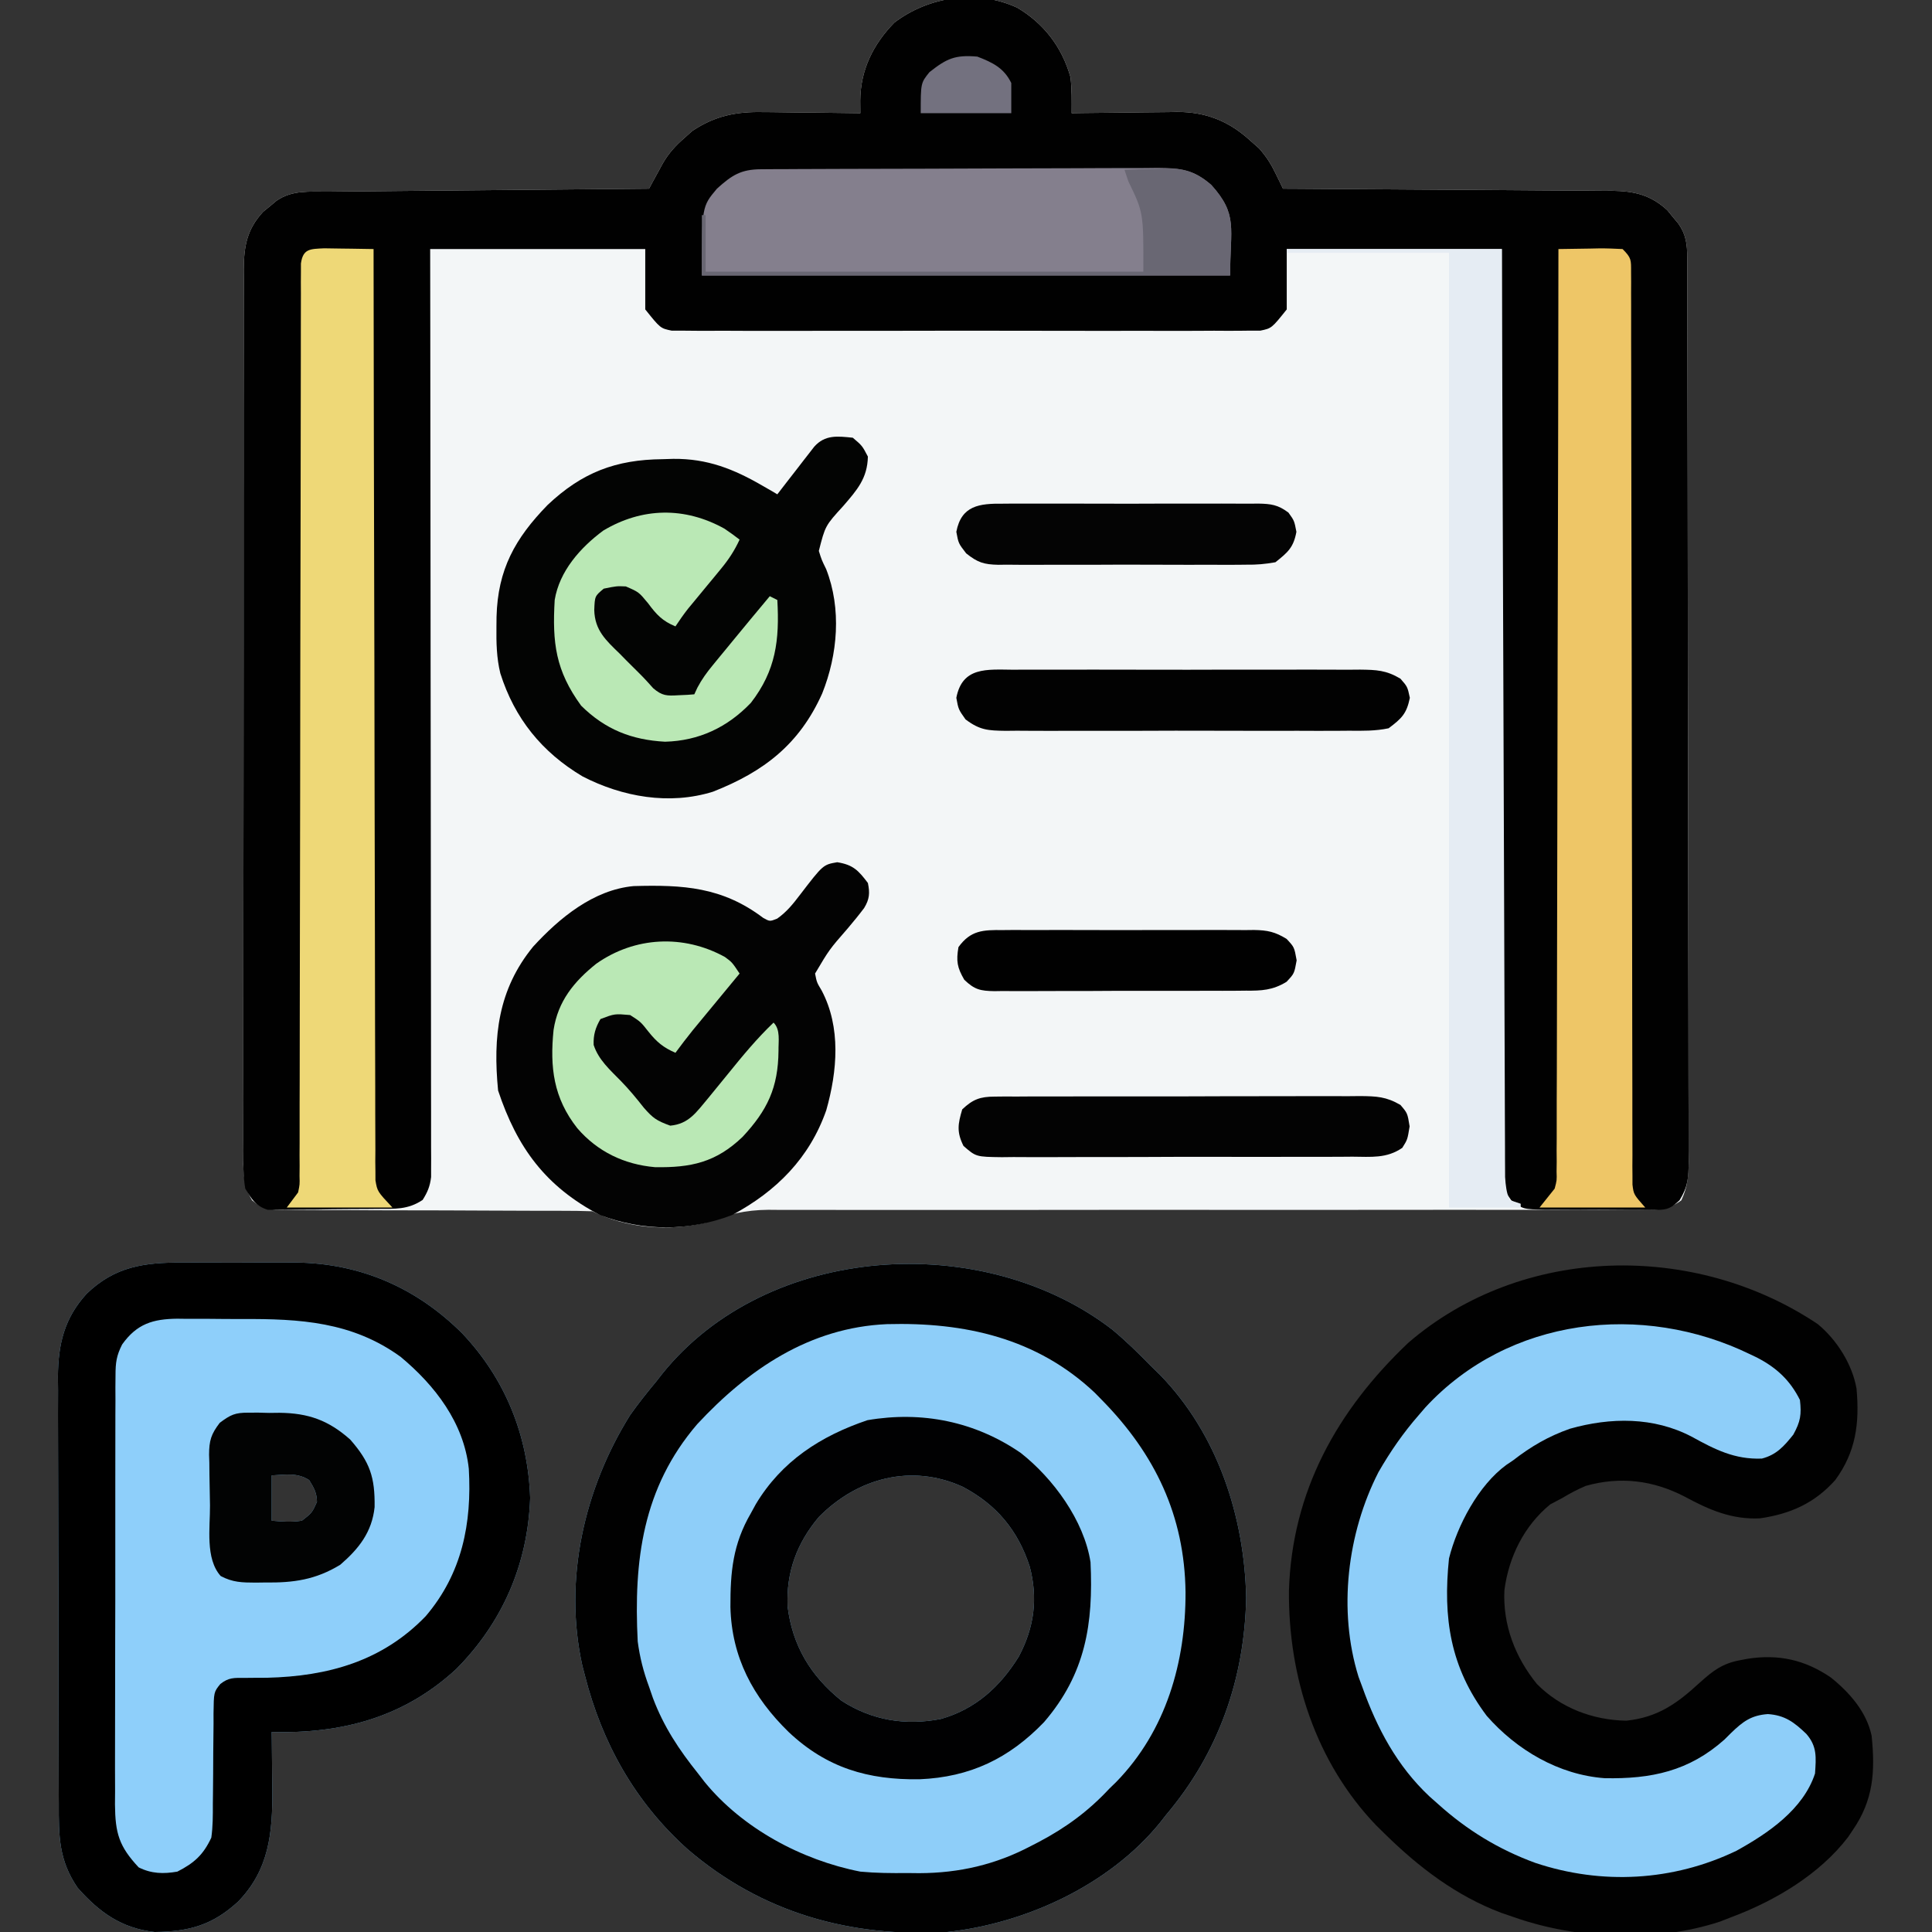 <?xml version="1.0" encoding="UTF-8"?>
<svg version="1.1" xmlns="http://www.w3.org/2000/svg" width="512" height="512">
<rect width="100%" height="100%" fill="#333333" stroke="none"/>
<path d="M0 0 C7.05 4.195 11.827 10.451 14.062 18.375 C14.453 21.574 14.394 24.718 14.375 27.938 C15.363 27.922 16.351 27.906 17.369 27.89 C21.067 27.835 24.764 27.801 28.462 27.773 C30.056 27.758 31.651 27.737 33.245 27.711 C35.549 27.674 37.852 27.658 40.156 27.645 C40.859 27.629 41.561 27.614 42.285 27.598 C49.863 27.595 55.959 29.961 61.625 35.125 C62.435 35.84 63.244 36.556 64.078 37.293 C66.088 39.607 67.206 41.391 68.519 44.103 C68.869 44.821 69.22 45.54 69.581 46.28 C69.843 46.827 70.105 47.374 70.375 47.938 C71.539 47.943 72.704 47.949 73.903 47.955 C84.88 48.013 95.856 48.085 106.832 48.173 C112.475 48.218 118.118 48.257 123.761 48.284 C129.208 48.31 134.654 48.35 140.101 48.401 C142.178 48.417 144.255 48.429 146.332 48.435 C149.243 48.445 152.154 48.473 155.065 48.505 C156.351 48.503 156.351 48.503 157.663 48.501 C163.48 48.592 167.811 49.572 172.238 53.656 C172.717 54.244 173.195 54.832 173.688 55.438 C174.179 56.025 174.67 56.613 175.176 57.219 C177.227 60.159 177.501 62.74 177.509 66.213 C177.514 67.09 177.518 67.967 177.523 68.871 C177.522 70.318 177.522 70.318 177.522 71.794 C177.526 72.818 177.53 73.842 177.533 74.897 C177.544 78.344 177.548 81.792 177.552 85.24 C177.558 87.705 177.565 90.17 177.572 92.635 C177.591 100.044 177.602 107.452 177.611 114.861 C177.615 118.349 177.62 121.837 177.626 125.325 C177.643 136.918 177.657 148.511 177.664 160.104 C177.666 163.112 177.668 166.12 177.67 169.128 C177.671 169.876 177.671 170.623 177.672 171.393 C177.68 183.511 177.705 195.629 177.738 207.747 C177.771 220.185 177.789 232.624 177.792 245.062 C177.794 252.047 177.803 259.031 177.828 266.016 C177.852 272.584 177.856 279.152 177.846 285.72 C177.845 288.134 177.852 290.547 177.865 292.961 C177.883 296.25 177.876 299.538 177.863 302.827 C177.874 303.788 177.885 304.748 177.896 305.737 C177.858 309.69 177.619 312.405 175.957 316.031 C171.994 318.957 168.387 318.621 163.577 318.557 C162.069 318.566 162.069 318.566 160.53 318.575 C157.149 318.59 153.77 318.57 150.39 318.549 C147.97 318.553 145.551 318.559 143.132 318.566 C137.916 318.579 132.7 318.576 127.484 318.56 C119.933 318.537 112.382 318.544 104.83 318.559 C92.566 318.583 80.302 318.588 68.038 318.577 C67.304 318.577 66.57 318.576 65.813 318.575 C64.328 318.574 62.842 318.573 61.357 318.571 C60.62 318.571 59.884 318.57 59.125 318.57 C58.388 318.569 57.651 318.568 56.892 318.568 C48.716 318.561 40.54 318.559 32.364 318.559 C31.632 318.559 30.901 318.559 30.147 318.559 C17.935 318.559 5.722 318.571 -6.49 318.59 C-14.018 318.601 -21.547 318.6 -29.076 318.584 C-34.85 318.572 -40.625 318.575 -46.399 318.583 C-48.764 318.584 -51.129 318.58 -53.494 318.57 C-56.727 318.557 -59.96 318.562 -63.193 318.572 C-64.125 318.564 -65.057 318.556 -66.017 318.547 C-72.097 318.592 -76.964 319.791 -82.625 321.938 C-92.372 324.322 -103.584 323.458 -112.625 318.938 C-115.38 318.841 -118.111 318.804 -120.867 318.812 C-121.719 318.81 -122.571 318.808 -123.449 318.806 C-125.303 318.802 -127.157 318.8 -129.011 318.799 C-132.949 318.796 -136.887 318.775 -140.825 318.754 C-148.162 318.716 -155.498 318.685 -162.835 318.687 C-167.934 318.688 -173.033 318.664 -178.131 318.625 C-180.076 318.615 -182.021 318.613 -183.966 318.621 C-186.686 318.63 -189.404 318.609 -192.125 318.581 C-192.93 318.591 -193.735 318.601 -194.565 318.612 C-198.075 318.547 -200.136 318.36 -202.832 316.029 C-205.392 311.616 -205.177 307.866 -205.126 302.848 C-205.132 301.823 -205.137 300.798 -205.143 299.742 C-205.157 296.302 -205.142 292.863 -205.127 289.424 C-205.13 286.96 -205.136 284.496 -205.143 282.032 C-205.156 276.032 -205.149 270.032 -205.134 264.031 C-205.118 257.042 -205.121 250.053 -205.125 243.065 C-205.13 230.593 -205.116 218.122 -205.092 205.651 C-205.068 193.552 -205.061 181.453 -205.071 169.354 C-205.082 156.178 -205.084 143.002 -205.07 129.826 C-205.068 128.421 -205.067 127.015 -205.065 125.61 C-205.065 124.918 -205.064 124.227 -205.063 123.514 C-205.058 118.644 -205.06 113.774 -205.064 108.903 C-205.07 102.346 -205.059 95.789 -205.037 89.231 C-205.032 86.823 -205.031 84.415 -205.036 82.007 C-205.042 78.722 -205.03 75.439 -205.013 72.154 C-205.019 71.199 -205.025 70.243 -205.031 69.258 C-204.973 63.179 -204.188 58.716 -199.906 54.074 C-199.318 53.596 -198.731 53.118 -198.125 52.625 C-197.243 51.888 -197.243 51.888 -196.344 51.137 C-192.18 48.232 -187.512 48.764 -182.656 48.732 C-181.28 48.717 -181.28 48.717 -179.876 48.702 C-176.84 48.671 -173.805 48.646 -170.77 48.621 C-168.666 48.601 -166.563 48.58 -164.46 48.558 C-158.921 48.503 -153.383 48.453 -147.844 48.405 C-142.194 48.355 -136.543 48.299 -130.893 48.244 C-119.803 48.137 -108.714 48.035 -97.625 47.938 C-97.289 47.317 -96.954 46.697 -96.608 46.057 C-95.941 44.839 -95.941 44.839 -95.261 43.595 C-94.822 42.789 -94.383 41.983 -93.931 41.153 C-92.368 38.502 -90.636 36.575 -88.312 34.562 C-87.615 33.936 -86.918 33.31 -86.199 32.664 C-80.165 28.617 -74.493 27.488 -67.406 27.645 C-66.663 27.649 -65.92 27.653 -65.154 27.657 C-62.81 27.674 -60.468 27.712 -58.125 27.75 C-56.523 27.765 -54.922 27.779 -53.32 27.791 C-49.422 27.824 -45.523 27.876 -41.625 27.938 C-41.639 26.278 -41.639 26.278 -41.653 24.586 C-41.591 16.497 -38.246 9.697 -32.625 3.938 C-23.5 -3.027 -10.633 -4.951 0 0 Z " fill="#F3F6F7" transform="translate(269.625,2.062)"/>
<path d="M0 0 C7.05 4.195 11.827 10.451 14.062 18.375 C14.453 21.574 14.394 24.718 14.375 27.938 C15.363 27.922 16.351 27.906 17.369 27.89 C21.067 27.835 24.764 27.801 28.462 27.773 C30.056 27.758 31.651 27.737 33.245 27.711 C35.549 27.674 37.852 27.658 40.156 27.645 C40.859 27.629 41.561 27.614 42.285 27.598 C49.863 27.595 55.959 29.961 61.625 35.125 C62.435 35.84 63.244 36.556 64.078 37.293 C66.088 39.607 67.206 41.391 68.519 44.103 C68.869 44.821 69.22 45.54 69.581 46.28 C69.843 46.827 70.105 47.374 70.375 47.938 C71.539 47.943 72.704 47.949 73.903 47.955 C84.88 48.013 95.856 48.085 106.832 48.173 C112.475 48.218 118.118 48.257 123.761 48.284 C129.208 48.31 134.654 48.35 140.101 48.401 C142.178 48.417 144.255 48.429 146.332 48.435 C149.243 48.445 152.154 48.473 155.065 48.505 C156.351 48.503 156.351 48.503 157.663 48.501 C163.48 48.592 167.811 49.572 172.238 53.656 C172.717 54.244 173.195 54.832 173.688 55.438 C174.179 56.025 174.67 56.613 175.176 57.219 C177.227 60.159 177.501 62.74 177.509 66.213 C177.514 67.09 177.518 67.967 177.523 68.871 C177.522 70.318 177.522 70.318 177.522 71.794 C177.526 72.818 177.53 73.842 177.533 74.897 C177.544 78.344 177.548 81.792 177.552 85.24 C177.558 87.705 177.565 90.17 177.572 92.635 C177.591 100.044 177.602 107.452 177.611 114.861 C177.615 118.349 177.62 121.837 177.626 125.325 C177.643 136.918 177.657 148.511 177.664 160.104 C177.666 163.112 177.668 166.12 177.67 169.128 C177.671 169.876 177.671 170.623 177.672 171.393 C177.68 183.511 177.705 195.629 177.738 207.747 C177.771 220.185 177.789 232.624 177.792 245.062 C177.794 252.047 177.803 259.031 177.828 266.016 C177.852 272.584 177.856 279.152 177.846 285.72 C177.845 288.134 177.852 290.547 177.865 292.961 C177.883 296.25 177.876 299.538 177.863 302.827 C177.874 303.788 177.885 304.748 177.896 305.737 C177.854 310.013 177.756 312.32 175.468 316.03 C173.179 318.116 172.352 318.564 169.312 318.569 C168.525 318.581 167.737 318.594 166.926 318.607 C165.663 318.587 165.663 318.587 164.375 318.566 C163.502 318.569 162.63 318.571 161.73 318.574 C159.888 318.573 158.045 318.559 156.203 318.534 C153.384 318.5 150.569 318.514 147.75 318.533 C145.958 318.526 144.167 318.517 142.375 318.504 C141.533 318.509 140.691 318.514 139.824 318.519 C133.982 318.401 133.982 318.401 130.875 316.027 C128.737 313.049 128.25 311.431 128.252 307.818 C128.25 306.95 128.248 306.083 128.246 305.188 C128.249 304.229 128.252 303.27 128.255 302.282 C128.253 300.76 128.253 300.76 128.252 299.208 C128.251 295.787 128.256 292.366 128.261 288.945 C128.262 286.501 128.262 284.058 128.261 281.614 C128.261 276.342 128.264 271.07 128.269 265.797 C128.277 258.175 128.28 250.552 128.281 242.929 C128.283 230.563 128.29 218.196 128.3 205.83 C128.309 193.815 128.316 181.8 128.32 169.785 C128.32 168.674 128.32 168.674 128.321 167.541 C128.322 163.828 128.323 160.114 128.325 156.401 C128.335 125.58 128.353 94.759 128.375 63.938 C109.565 63.938 90.755 63.938 71.375 63.938 C71.375 69.218 71.375 74.498 71.375 79.938 C67.375 84.938 67.375 84.938 64.364 85.567 C62.585 85.57 62.585 85.57 60.771 85.572 C60.109 85.58 59.446 85.588 58.764 85.596 C56.547 85.616 54.331 85.6 52.113 85.584 C50.523 85.591 48.933 85.6 47.343 85.611 C43.025 85.634 38.707 85.625 34.389 85.609 C29.871 85.596 25.354 85.608 20.837 85.616 C13.251 85.625 5.665 85.613 -1.921 85.589 C-10.694 85.562 -19.466 85.571 -28.239 85.598 C-35.769 85.621 -43.298 85.624 -50.828 85.611 C-55.326 85.603 -59.824 85.602 -64.323 85.619 C-68.552 85.633 -72.78 85.623 -77.009 85.595 C-78.562 85.588 -80.114 85.59 -81.667 85.601 C-83.786 85.614 -85.902 85.597 -88.021 85.572 C-89.207 85.571 -90.392 85.569 -91.614 85.567 C-94.625 84.938 -94.625 84.938 -98.625 79.938 C-98.625 74.657 -98.625 69.377 -98.625 63.938 C-117.435 63.938 -136.245 63.938 -155.625 63.938 C-155.615 71.429 -155.604 78.921 -155.593 86.64 C-155.561 110.598 -155.539 134.556 -155.523 158.514 C-155.52 162.235 -155.518 165.955 -155.515 169.675 C-155.515 170.415 -155.514 171.156 -155.514 171.919 C-155.505 183.918 -155.489 195.917 -155.471 207.917 C-155.452 220.225 -155.441 232.533 -155.437 244.841 C-155.434 252.439 -155.425 260.036 -155.409 267.634 C-155.397 273.455 -155.396 279.276 -155.399 285.098 C-155.398 287.489 -155.394 289.88 -155.387 292.272 C-155.377 295.528 -155.379 298.785 -155.384 302.041 C-155.379 302.995 -155.373 303.948 -155.367 304.93 C-155.371 305.802 -155.375 306.674 -155.379 307.572 C-155.378 308.324 -155.377 309.076 -155.377 309.851 C-155.668 312.302 -156.306 313.853 -157.625 315.938 C-161.554 318.557 -164.963 318.28 -169.527 318.309 C-170.401 318.318 -171.276 318.327 -172.176 318.336 C-174.025 318.35 -175.873 318.359 -177.721 318.363 C-180.549 318.375 -183.374 318.424 -186.201 318.475 C-187.997 318.484 -189.794 318.491 -191.59 318.496 C-192.435 318.516 -193.28 318.535 -194.15 318.555 C-194.941 318.549 -195.732 318.543 -196.547 318.537 C-197.239 318.542 -197.932 318.547 -198.646 318.552 C-201.913 317.537 -202.842 315.828 -204.625 312.938 C-205.215 309.575 -205.16 306.254 -205.126 302.848 C-205.132 301.823 -205.137 300.798 -205.143 299.742 C-205.157 296.302 -205.142 292.863 -205.127 289.424 C-205.13 286.96 -205.136 284.496 -205.143 282.032 C-205.156 276.032 -205.149 270.032 -205.134 264.031 C-205.118 257.042 -205.121 250.053 -205.125 243.065 C-205.13 230.593 -205.116 218.122 -205.092 205.651 C-205.068 193.552 -205.061 181.453 -205.071 169.354 C-205.082 156.178 -205.084 143.002 -205.07 129.826 C-205.068 128.421 -205.067 127.015 -205.065 125.61 C-205.065 124.918 -205.064 124.227 -205.063 123.514 C-205.058 118.644 -205.06 113.774 -205.064 108.903 C-205.07 102.346 -205.059 95.789 -205.037 89.231 C-205.032 86.823 -205.031 84.415 -205.036 82.007 C-205.042 78.722 -205.03 75.439 -205.013 72.154 C-205.019 71.199 -205.025 70.243 -205.031 69.258 C-204.973 63.179 -204.188 58.716 -199.906 54.074 C-199.318 53.596 -198.731 53.118 -198.125 52.625 C-197.243 51.888 -197.243 51.888 -196.344 51.137 C-192.18 48.232 -187.512 48.764 -182.656 48.732 C-181.28 48.717 -181.28 48.717 -179.876 48.702 C-176.84 48.671 -173.805 48.646 -170.77 48.621 C-168.666 48.601 -166.563 48.58 -164.46 48.558 C-158.921 48.503 -153.383 48.453 -147.844 48.405 C-142.194 48.355 -136.543 48.299 -130.893 48.244 C-119.803 48.137 -108.714 48.035 -97.625 47.938 C-97.289 47.317 -96.954 46.697 -96.608 46.057 C-95.941 44.839 -95.941 44.839 -95.261 43.595 C-94.822 42.789 -94.383 41.983 -93.931 41.153 C-92.368 38.502 -90.636 36.575 -88.312 34.562 C-87.615 33.936 -86.918 33.31 -86.199 32.664 C-80.165 28.617 -74.493 27.488 -67.406 27.645 C-66.663 27.649 -65.92 27.653 -65.154 27.657 C-62.81 27.674 -60.468 27.712 -58.125 27.75 C-56.523 27.765 -54.922 27.779 -53.32 27.791 C-49.422 27.824 -45.523 27.876 -41.625 27.938 C-41.639 26.278 -41.639 26.278 -41.653 24.586 C-41.591 16.497 -38.246 9.697 -32.625 3.938 C-23.5 -3.027 -10.633 -4.951 0 0 Z " fill="#010101" transform="translate(269.625,2.062)"/>
<path d="M0 0 C3.647 3.018 6.973 6.293 10.28 9.677 C11.479 10.845 11.479 10.845 12.702 12.037 C27.948 27.704 35.087 49.552 35.53 71.115 C35.091 92.61 28.218 112.222 14.28 128.677 C13.501 129.673 13.501 129.673 12.706 130.689 C-0.687 147.194 -22.848 157.411 -43.72 159.677 C-69.39 161.188 -92.883 154.588 -112.506 137.733 C-126.377 125.301 -135.156 109.658 -139.72 91.677 C-139.946 90.811 -140.171 89.945 -140.404 89.052 C-145.429 66.319 -139.911 42.183 -127.72 22.677 C-125.514 19.563 -123.161 16.61 -120.72 13.677 C-120.25 13.073 -119.779 12.468 -119.294 11.845 C-91.441 -22.912 -34.341 -26.406 0 0 Z M-77.732 49.716 C-83.555 56.626 -86.385 64.319 -86.001 73.392 C-84.72 83.802 -79.905 91.802 -71.755 98.357 C-63.652 103.614 -54.716 105.049 -45.31 103.205 C-36.16 100.584 -29.671 94.66 -24.72 86.677 C-20.626 78.936 -19.605 71.301 -21.845 62.802 C-24.991 53.173 -30.658 46.398 -39.611 41.681 C-53.172 35.52 -67.473 39.318 -77.732 49.716 Z " fill="#8ECEF9" transform="translate(294.72,352.323)"/>
<path d="M0 0 C5.064 4.152 9.173 10.637 10.312 17.125 C11.131 26.278 10.178 33.867 4.652 41.383 C-0.842 47.498 -7.182 50.323 -15.262 51.5 C-22.712 51.874 -28.777 49.242 -35.234 45.746 C-43.573 41.416 -52.269 40.326 -61.434 42.895 C-63.643 43.83 -65.637 44.884 -67.688 46.125 C-68.739 46.682 -69.791 47.239 -70.875 47.812 C-77.805 53.51 -81.841 61.695 -83.004 70.527 C-83.455 79.737 -80.168 88.286 -74.391 95.406 C-68.109 101.746 -59.569 104.979 -50.688 105.125 C-42.337 104.232 -37.28 100.605 -31.188 95 C-27.779 91.938 -25.285 89.987 -20.688 89.125 C-20.011 88.995 -19.334 88.865 -18.637 88.73 C-10.408 87.437 -3.439 88.957 3.461 93.645 C8.434 97.621 12.977 102.765 14.312 109.125 C15.289 118.636 14.793 126.153 9.312 134.125 C8.913 134.723 8.513 135.321 8.102 135.938 C0.539 145.837 -11.236 152.824 -22.688 157.125 C-24.273 157.744 -24.273 157.744 -25.891 158.375 C-42.999 164 -63.792 163.11 -80.688 157.125 C-81.746 156.763 -82.804 156.401 -83.895 156.027 C-95.789 151.523 -105.682 143.982 -114.688 135.125 C-115.46 134.366 -116.232 133.606 -117.027 132.824 C-132.991 116.151 -140.268 93.542 -140.107 70.749 C-139.329 44.378 -127.38 22.934 -108.5 5 C-78.293 -21.05 -32.6 -21.816 0 0 Z " fill="#010101" transform="translate(481.688,350.875)"/>
<path d="M0 0 C1.07 -0.003 2.14 -0.006 3.242 -0.009 C5.498 -0.011 7.754 -0.005 10.01 0.007 C13.429 0.023 16.847 0.007 20.266 -0.012 C22.469 -0.01 24.672 -0.006 26.875 0 C28.385 -0.009 28.385 -0.009 29.925 -0.018 C47.155 0.149 62.012 6.633 74.145 18.703 C85.574 30.743 91.653 45.789 92.203 62.398 C91.587 79.862 84.912 95.323 72.59 107.738 C58.604 120.627 42.2 124.872 23.703 124.398 C23.719 125.456 23.719 125.456 23.735 126.535 C23.777 129.781 23.803 133.027 23.828 136.273 C23.845 137.382 23.862 138.491 23.879 139.633 C23.946 151.096 23.059 160.876 14.773 169.379 C7.98 175.596 1.858 177.283 -7.297 177.398 C-16.117 176.432 -22.051 172.114 -27.719 165.691 C-32.745 158.388 -32.737 151.949 -32.717 143.278 C-32.725 141.967 -32.734 140.655 -32.742 139.304 C-32.765 135.721 -32.768 132.139 -32.766 128.556 C-32.766 125.556 -32.774 122.557 -32.782 119.558 C-32.802 112.477 -32.805 105.396 -32.798 98.314 C-32.791 91.029 -32.814 83.744 -32.851 76.459 C-32.882 70.187 -32.893 63.915 -32.889 57.643 C-32.887 53.905 -32.893 50.167 -32.917 46.428 C-32.944 42.254 -32.93 38.081 -32.912 33.907 C-32.925 32.682 -32.939 31.457 -32.952 30.196 C-32.868 21.592 -31.26 14.734 -25.336 8.254 C-17.854 1.01 -10.011 -0.06 0 0 Z M23.703 56.398 C23.703 60.358 23.703 64.318 23.703 68.398 C26.563 68.637 28.901 68.831 31.703 68.398 C34.391 66.311 34.391 66.311 35.703 63.398 C35.63 60.913 34.916 59.749 33.641 57.648 C30.472 55.604 27.411 56.216 23.703 56.398 Z " fill="#8ECFFA" transform="translate(48.297,334.602)"/>
<path d="M0 0 C3.647 3.018 6.973 6.293 10.28 9.677 C11.479 10.845 11.479 10.845 12.702 12.037 C27.948 27.704 35.087 49.552 35.53 71.115 C35.091 92.61 28.218 112.222 14.28 128.677 C13.501 129.673 13.501 129.673 12.706 130.689 C-0.687 147.194 -22.848 157.411 -43.72 159.677 C-69.39 161.188 -92.883 154.588 -112.506 137.733 C-126.377 125.301 -135.156 109.658 -139.72 91.677 C-139.946 90.811 -140.171 89.945 -140.404 89.052 C-145.429 66.319 -139.911 42.183 -127.72 22.677 C-125.514 19.563 -123.161 16.61 -120.72 13.677 C-120.25 13.073 -119.779 12.468 -119.294 11.845 C-91.441 -22.912 -34.341 -26.406 0 0 Z M-109.97 25.115 C-124.433 41.992 -126.811 61.257 -125.72 82.677 C-125.16 86.914 -124.201 90.677 -122.72 94.677 C-122.38 95.665 -122.04 96.652 -121.689 97.669 C-118.831 105.26 -114.776 111.374 -109.72 117.677 C-109.165 118.398 -108.609 119.118 -108.037 119.861 C-98.004 132.203 -82.239 140.645 -66.72 143.677 C-62.563 144.066 -58.456 144.099 -54.283 144.052 C-52.719 144.07 -52.719 144.07 -51.125 144.087 C-40.494 144.048 -30.876 141.83 -21.47 136.865 C-20.79 136.514 -20.109 136.164 -19.408 135.803 C-12.241 132.032 -6.251 127.623 -0.72 121.677 C-0.126 121.1 0.468 120.522 1.081 119.927 C14.318 106.356 19.528 88.096 19.458 69.591 C19.205 49.355 11.384 33.024 -2.72 18.677 C-3.643 17.736 -3.643 17.736 -4.583 16.775 C-19.978 2.238 -39.145 -1.968 -59.665 -1.412 C-80.131 -0.527 -96.412 10.526 -109.97 25.115 Z " fill="#010101" transform="translate(294.72,352.323)"/>
<path d="M0 0 C0.655 0.315 1.311 0.63 1.986 0.955 C7.062 3.596 10.645 6.916 13.25 12.125 C13.692 16.014 13.406 17.841 11.5 21.312 C9.046 24.38 7.043 26.662 3.164 27.664 C-4.071 27.936 -9.268 25.252 -15.453 21.852 C-25.508 16.586 -36.907 16.706 -47.688 19.75 C-53.375 21.747 -58.008 24.44 -62.75 28.125 C-63.352 28.53 -63.954 28.935 -64.574 29.352 C-71.939 34.747 -77.566 45.378 -79.75 54.125 C-81.381 69.84 -79.438 82.982 -69.75 95.844 C-61.815 104.894 -50.665 111.471 -38.5 112.363 C-26.155 112.608 -16.16 110.508 -6.75 102.125 C-6.18 101.558 -5.61 100.991 -5.023 100.406 C-1.897 97.38 0.314 95.69 4.75 95.375 C9.265 95.669 11.738 97.551 14.938 100.617 C17.831 103.942 17.536 106.831 17.25 111.125 C14.146 120.643 4.76 127.004 -3.617 131.621 C-20.357 139.657 -39.255 140.697 -56.867 134.814 C-66.611 131.249 -75.046 126.09 -82.75 119.125 C-83.458 118.499 -84.165 117.872 -84.895 117.227 C-93.518 109.147 -98.816 99.165 -102.75 88.125 C-103.071 87.261 -103.392 86.398 -103.723 85.508 C-109.209 67.901 -106.718 47.439 -98.438 31.25 C-95.308 25.811 -91.883 20.845 -87.75 16.125 C-87.18 15.461 -86.61 14.797 -86.023 14.113 C-63.912 -9.833 -28.525 -13.854 0 0 Z " fill="#8ECEF9" transform="translate(463.75,358.875)"/>
<path d="M0 0 C1.07 -0.003 2.14 -0.006 3.242 -0.009 C5.498 -0.011 7.754 -0.005 10.01 0.007 C13.429 0.023 16.847 0.007 20.266 -0.012 C22.469 -0.01 24.672 -0.006 26.875 0 C28.385 -0.009 28.385 -0.009 29.925 -0.018 C47.155 0.149 62.012 6.633 74.145 18.703 C85.574 30.743 91.653 45.789 92.203 62.398 C91.587 79.862 84.912 95.323 72.59 107.738 C58.604 120.627 42.2 124.872 23.703 124.398 C23.719 125.456 23.719 125.456 23.735 126.535 C23.777 129.781 23.803 133.027 23.828 136.273 C23.845 137.382 23.862 138.491 23.879 139.633 C23.946 151.096 23.059 160.876 14.773 169.379 C7.98 175.596 1.858 177.283 -7.297 177.398 C-16.117 176.432 -22.051 172.114 -27.719 165.691 C-32.745 158.388 -32.737 151.949 -32.717 143.278 C-32.725 141.967 -32.734 140.655 -32.742 139.304 C-32.765 135.721 -32.768 132.139 -32.766 128.556 C-32.766 125.556 -32.774 122.557 -32.782 119.558 C-32.802 112.477 -32.805 105.396 -32.798 98.314 C-32.791 91.029 -32.814 83.744 -32.851 76.459 C-32.882 70.187 -32.893 63.915 -32.889 57.643 C-32.887 53.905 -32.893 50.167 -32.917 46.428 C-32.944 42.254 -32.93 38.081 -32.912 33.907 C-32.925 32.682 -32.939 31.457 -32.952 30.196 C-32.868 21.592 -31.26 14.734 -25.336 8.254 C-17.854 1.01 -10.011 -0.06 0 0 Z M-15.934 21.702 C-17.442 24.686 -17.676 26.498 -17.685 29.819 C-17.694 30.894 -17.704 31.969 -17.715 33.077 C-17.71 34.246 -17.706 35.416 -17.701 36.621 C-17.708 37.86 -17.715 39.1 -17.722 40.377 C-17.737 43.77 -17.738 47.162 -17.733 50.555 C-17.73 53.39 -17.736 56.226 -17.742 59.061 C-17.756 65.752 -17.754 72.443 -17.743 79.134 C-17.731 86.029 -17.746 92.924 -17.772 99.82 C-17.794 105.747 -17.801 111.674 -17.795 117.601 C-17.792 121.138 -17.794 124.675 -17.811 128.212 C-17.83 132.157 -17.816 136.102 -17.799 140.047 C-17.808 141.214 -17.818 142.382 -17.828 143.584 C-17.758 151.232 -16.765 154.683 -11.547 160.273 C-8.153 161.97 -4.962 162.034 -1.297 161.398 C3.175 159.12 5.593 156.926 7.703 152.398 C8.128 149.425 8.12 146.484 8.109 143.484 C8.12 142.633 8.131 141.781 8.142 140.904 C8.188 137.274 8.2 133.643 8.214 130.013 C8.23 127.357 8.263 124.702 8.297 122.047 C8.294 121.225 8.291 120.403 8.288 119.556 C8.364 113.819 8.364 113.819 10.089 111.68 C12.289 109.933 13.713 110.044 16.5 110.062 C17.928 110.049 17.928 110.049 19.384 110.034 C20.397 110.031 21.41 110.027 22.453 110.023 C38.572 109.636 52.993 105.668 64.516 93.711 C74.17 82.385 76.78 69.099 75.941 54.628 C74.643 42.477 66.993 32.549 57.859 24.961 C44.992 15.636 31.155 14.884 15.831 14.952 C12.88 14.961 9.93 14.932 6.979 14.9 C5.089 14.899 3.199 14.899 1.309 14.902 C0.433 14.891 -0.442 14.88 -1.343 14.868 C-7.749 14.941 -12.031 16.211 -15.934 21.702 Z " fill="#000000" transform="translate(48.297,334.602)"/>
<path d="M0 0 C4.193 0.671 5.594 2.15 8.125 5.5 C8.678 8.162 8.556 9.79 7.134 12.134 C5.749 13.975 4.302 15.742 2.812 17.5 C-2.1 23.134 -2.1 23.134 -5.875 29.5 C-5.416 31.847 -5.416 31.847 -4.125 34 C1.03 43.76 0.031 55.35 -2.902 65.719 C-7.333 78.387 -16.137 87.227 -27.875 93.5 C-39.283 97.862 -51.465 97.844 -62.875 93.5 C-77.303 85.942 -84.823 75.656 -89.875 60.5 C-91.258 46.255 -89.91 33.779 -80.59 22.371 C-73.672 14.823 -64.636 7.312 -53.965 6.323 C-40.843 5.949 -30.468 6.548 -19.629 14.742 C-17.868 15.722 -17.868 15.722 -15.906 14.941 C-13.343 13.123 -11.716 11.06 -9.812 8.562 C-3.742 0.651 -3.742 0.651 0 0 Z " fill="#030303" transform="translate(221.875,228.5)"/>
<path d="M0 0 C2.5 2.125 2.5 2.125 4 5 C3.868 10.801 1.107 13.87 -2.5 18.062 C-7.298 23.321 -7.298 23.321 -9 30 C-8.252 32.394 -8.252 32.394 -7.062 34.812 C-2.943 45.332 -3.98 57.461 -8.117 67.789 C-14.147 81.245 -23.564 88.504 -37.047 93.805 C-48.637 97.42 -61.084 95.191 -71.625 89.75 C-82.38 83.35 -89.619 74.415 -93.413 62.422 C-94.406 58.323 -94.489 54.327 -94.438 50.125 C-94.429 49.248 -94.421 48.371 -94.412 47.468 C-94.086 34.947 -89.532 26.714 -80.898 17.84 C-71.746 9.189 -62.816 5.81 -50.438 5.688 C-49.486 5.658 -48.534 5.629 -47.553 5.6 C-38.569 5.52 -31.586 8.273 -23.875 12.75 C-23.13 13.178 -22.385 13.606 -21.617 14.047 C-21.084 14.361 -20.55 14.676 -20 15 C-19.229 14.001 -18.458 13.002 -17.664 11.973 C-16.651 10.669 -15.638 9.366 -14.625 8.062 C-13.863 7.073 -13.863 7.073 -13.086 6.064 C-12.596 5.436 -12.106 4.808 -11.602 4.16 C-10.926 3.288 -10.926 3.288 -10.237 2.399 C-7.376 -0.837 -4.056 -0.42 0 0 Z " fill="#030403" transform="translate(226,116)"/>
<path d="M0 0 C2.792 -0.054 5.583 -0.094 8.375 -0.125 C9.169 -0.142 9.963 -0.159 10.781 -0.176 C12.855 -0.193 14.929 -0.103 17 0 C19.386 2.386 19.251 2.864 19.253 6.108 C19.259 6.973 19.265 7.839 19.27 8.73 C19.266 9.687 19.262 10.643 19.258 11.629 C19.262 12.64 19.266 13.652 19.269 14.694 C19.279 18.106 19.275 21.517 19.271 24.929 C19.276 27.366 19.281 29.803 19.287 32.241 C19.299 37.5 19.304 42.759 19.305 48.018 C19.306 55.626 19.321 63.234 19.34 70.842 C19.371 83.191 19.395 95.54 19.413 107.888 C19.414 108.628 19.415 109.367 19.417 110.129 C19.428 118.379 19.439 126.629 19.447 134.879 C19.45 137.869 19.453 140.86 19.456 143.851 C19.457 144.589 19.458 145.327 19.459 146.087 C19.472 158.387 19.496 170.686 19.53 182.985 C19.55 190.575 19.561 198.165 19.558 205.755 C19.557 211.569 19.571 217.383 19.591 223.197 C19.596 225.585 19.597 227.973 19.592 230.361 C19.586 233.613 19.598 236.865 19.615 240.117 C19.609 241.069 19.602 242.021 19.596 243.002 C19.608 244.308 19.608 244.308 19.621 245.64 C19.622 246.391 19.622 247.142 19.623 247.915 C19.936 250.538 19.936 250.538 23 254 C13.76 254 4.52 254 -5 254 C-3.68 252.35 -2.36 250.7 -1 249 C-0.413 246.79 -0.413 246.79 -0.492 244.496 C-0.481 243.619 -0.469 242.741 -0.458 241.837 C-0.465 240.883 -0.473 239.929 -0.481 238.946 C-0.47 237.414 -0.47 237.414 -0.458 235.852 C-0.438 232.426 -0.446 229.001 -0.454 225.575 C-0.445 223.121 -0.435 220.667 -0.423 218.213 C-0.401 212.928 -0.391 207.643 -0.392 202.358 C-0.394 194.716 -0.373 187.075 -0.348 179.433 C-0.306 167.035 -0.283 154.637 -0.271 142.239 C-0.259 130.196 -0.239 118.153 -0.208 106.11 C-0.206 105.367 -0.204 104.625 -0.202 103.86 C-0.192 100.135 -0.182 96.41 -0.172 92.686 C-0.089 61.791 -0.035 30.895 0 0 Z " fill="#EEC667" transform="translate(413,66)"/>
<path d="M0 0 C1.57 0.013 3.141 0.037 4.711 0.07 C5.513 0.079 6.315 0.088 7.141 0.098 C9.123 0.121 11.104 0.157 13.086 0.195 C13.087 1.474 13.089 2.753 13.09 4.07 C13.126 34.415 13.182 64.759 13.264 95.103 C13.274 98.837 13.284 102.571 13.293 106.305 C13.295 107.048 13.297 107.792 13.299 108.558 C13.33 120.598 13.347 132.639 13.359 144.679 C13.372 157.031 13.399 169.383 13.441 181.736 C13.466 189.359 13.479 196.983 13.477 204.606 C13.477 210.45 13.498 216.293 13.527 222.136 C13.536 224.535 13.537 226.934 13.532 229.333 C13.525 232.603 13.543 235.871 13.567 239.141 C13.559 240.095 13.551 241.05 13.543 242.033 C13.561 243.349 13.561 243.349 13.578 244.691 C13.58 245.446 13.581 246.2 13.583 246.978 C14.085 249.94 14.085 249.94 18.086 254.195 C8.846 254.195 -0.394 254.195 -9.914 254.195 C-8.429 252.215 -8.429 252.215 -6.914 250.195 C-6.47 248.091 -6.47 248.091 -6.535 245.836 C-6.523 244.53 -6.523 244.53 -6.51 243.197 C-6.516 242.245 -6.522 241.293 -6.529 240.313 C-6.524 239.298 -6.518 238.283 -6.513 237.238 C-6.499 233.828 -6.506 230.418 -6.513 227.007 C-6.508 224.567 -6.501 222.126 -6.492 219.685 C-6.477 214.425 -6.471 209.165 -6.473 203.905 C-6.475 196.297 -6.459 188.69 -6.438 181.083 C-6.405 168.737 -6.383 156.392 -6.37 144.046 C-6.369 142.938 -6.369 142.938 -6.368 141.807 C-6.365 138.813 -6.362 135.819 -6.359 132.825 C-6.35 124.578 -6.339 116.331 -6.327 108.083 C-6.326 107.345 -6.325 106.606 -6.324 105.845 C-6.306 93.544 -6.28 81.242 -6.249 68.941 C-6.231 61.349 -6.22 53.758 -6.219 46.166 C-6.218 40.356 -6.206 34.546 -6.192 28.736 C-6.188 26.347 -6.187 23.958 -6.189 21.569 C-6.193 18.321 -6.184 15.072 -6.172 11.824 C-6.176 10.868 -6.18 9.911 -6.184 8.926 C-6.179 8.06 -6.173 7.195 -6.167 6.303 C-6.166 5.178 -6.166 5.178 -6.165 4.029 C-5.621 0.056 -3.686 0.184 0 0 Z " fill="#EED877" transform="translate(85.914,65.805)"/>
<path d="M0 0 C8.581 6.741 16.775 17.877 18.496 28.961 C19.262 45.249 17.203 58.525 6.184 71.336 C-3.081 80.971 -13.411 85.931 -26.824 86.485 C-40.444 86.687 -51.419 83.472 -61.504 73.961 C-70.925 64.78 -76.613 54.164 -76.935 40.843 C-76.958 31.52 -76.303 24.209 -71.504 15.961 C-71.069 15.167 -70.635 14.373 -70.188 13.555 C-63.348 2.175 -53.021 -4.49 -40.617 -8.676 C-26.152 -11.162 -12.098 -8.323 0 0 Z M-53.516 17 C-59.339 23.909 -62.169 31.603 -61.785 40.676 C-60.504 51.086 -55.688 59.085 -47.539 65.641 C-39.436 70.898 -30.5 72.333 -21.094 70.488 C-11.944 67.867 -5.454 61.943 -0.504 53.961 C3.59 46.22 4.611 38.585 2.371 30.086 C-0.775 20.457 -6.441 13.682 -15.395 8.965 C-28.956 2.803 -43.256 6.601 -53.516 17 Z " fill="#010102" transform="translate(270.504,385.039)"/>
<path d="M0 0 C0.987 -0.007 1.974 -0.014 2.991 -0.022 C4.078 -0.024 5.164 -0.027 6.284 -0.03 C7.426 -0.036 8.567 -0.043 9.743 -0.05 C13.535 -0.07 17.326 -0.081 21.117 -0.091 C22.41 -0.095 23.702 -0.099 25.034 -0.103 C31.169 -0.122 37.304 -0.137 43.439 -0.145 C50.517 -0.155 57.595 -0.181 64.673 -0.222 C70.806 -0.255 76.938 -0.267 83.071 -0.271 C85.679 -0.276 88.286 -0.288 90.894 -0.306 C94.542 -0.331 98.19 -0.33 101.839 -0.323 C102.917 -0.336 103.996 -0.348 105.107 -0.362 C111.18 -0.319 114.7 0.091 119.32 4.147 C126.463 12.063 124.32 15.556 124.32 28.147 C78.12 28.147 31.92 28.147 -15.68 28.147 C-15.68 9.904 -15.68 9.904 -11.68 5.147 C-7.696 1.543 -5.321 0.026 0 0 Z " fill="#847F8D" transform="translate(201.68,44.853)"/>
<path d="M0 0 C18.81 0 37.62 0 57 0 C57.025 7.492 57.05 14.983 57.076 22.702 C57.157 46.66 57.242 70.619 57.331 94.577 C57.345 98.297 57.359 102.017 57.372 105.737 C57.375 106.478 57.378 107.219 57.381 107.982 C57.425 119.981 57.465 131.98 57.505 143.979 C57.545 156.287 57.589 168.595 57.637 180.903 C57.666 188.501 57.693 196.098 57.715 203.696 C57.733 209.517 57.756 215.339 57.78 221.16 C57.79 223.551 57.798 225.943 57.803 228.334 C57.812 231.591 57.826 234.847 57.842 238.104 C57.843 239.057 57.844 240.011 57.845 240.993 C57.85 241.865 57.856 242.736 57.861 243.635 C57.864 244.387 57.867 245.138 57.869 245.913 C58.007 248.111 58.217 249.936 59 252 C59.99 252.33 60.98 252.66 62 253 C62 253.33 62 253.66 62 254 C55.73 254 49.46 254 43 254 C43 170.51 43 87.02 43 1 C28.81 1 14.62 1 0 1 C0 0.67 0 0.34 0 0 Z " fill="#E5ECF3" transform="translate(341,66)"/>
<path d="M0 0 C1.383 0.915 2.717 1.904 4.035 2.91 C2.681 5.843 1.124 8.209 -0.934 10.695 C-1.505 11.391 -2.076 12.086 -2.664 12.803 C-3.258 13.519 -3.853 14.235 -4.465 14.973 C-5.643 16.4 -6.82 17.828 -7.996 19.258 C-8.518 19.887 -9.039 20.516 -9.576 21.164 C-10.786 22.686 -11.887 24.293 -12.965 25.91 C-16.432 24.478 -18.007 22.775 -20.215 19.785 C-22.678 16.805 -22.678 16.805 -26.125 15.316 C-28.547 15.216 -28.547 15.216 -31.965 15.91 C-34.336 17.88 -34.336 17.88 -34.48 21.582 C-34.34 26.945 -31.408 29.586 -27.715 33.16 C-27.128 33.758 -26.542 34.356 -25.938 34.973 C-24.802 36.126 -23.655 37.268 -22.495 38.397 C-21.225 39.653 -20.022 40.977 -18.84 42.316 C-16.48 44.323 -15.264 44.34 -12.215 44.16 C-11.016 44.106 -11.016 44.106 -9.793 44.051 C-9.19 44.004 -8.586 43.958 -7.965 43.91 C-7.694 43.326 -7.423 42.742 -7.144 42.14 C-5.973 39.925 -4.69 38.163 -3.102 36.23 C-2.265 35.208 -2.265 35.208 -1.412 34.164 C-0.831 33.462 -0.251 32.759 0.348 32.035 C0.917 31.34 1.486 30.646 2.072 29.93 C5.372 25.906 8.699 21.904 12.035 17.91 C12.695 18.24 13.355 18.57 14.035 18.91 C14.635 29.543 13.661 37.59 7.035 46.16 C0.825 52.661 -6.727 56.233 -15.715 56.473 C-24.57 55.998 -31.602 53.22 -37.965 46.91 C-44.721 37.633 -45.63 30.28 -44.965 18.91 C-43.71 11.266 -38.184 5.044 -32.098 0.523 C-21.819 -5.621 -10.529 -5.84 0 0 Z " fill="#BAE8B5" transform="translate(191.965,140.09)"/>
<path d="M0 0 C1.891 1.387 1.891 1.387 3.891 4.387 C3.482 4.881 3.074 5.375 2.653 5.884 C0.794 8.134 -1.064 10.385 -2.922 12.637 C-3.564 13.414 -4.207 14.191 -4.869 14.992 C-5.802 16.123 -5.802 16.123 -6.754 17.277 C-7.325 17.969 -7.896 18.66 -8.484 19.372 C-10.074 21.343 -11.602 23.351 -13.109 25.387 C-16.294 24.015 -18.081 22.525 -20.234 19.824 C-22.318 17.176 -22.318 17.176 -25.109 15.387 C-29.22 15.024 -29.22 15.024 -32.984 16.449 C-34.308 18.728 -34.891 20.651 -34.785 23.301 C-33.499 27.269 -30.414 29.949 -27.551 32.879 C-25.349 35.141 -23.433 37.472 -21.484 39.949 C-19.052 42.72 -18.108 43.387 -14.484 44.699 C-9.513 44.239 -7.552 41.089 -4.478 37.462 C-2.674 35.282 -0.888 33.088 0.891 30.887 C4.708 26.164 8.494 21.583 12.891 17.387 C14.781 19.277 14.152 22.362 14.203 24.887 C14.104 34.637 11.273 40.586 4.688 47.664 C-2.393 54.452 -9.012 55.859 -18.531 55.699 C-26.681 54.987 -33.743 51.602 -39.109 45.387 C-45.447 37.348 -46.412 29.213 -45.408 19.321 C-44.231 11.689 -39.982 6.499 -34.098 1.789 C-23.865 -5.428 -10.95 -6.037 0 0 Z " fill="#BAE8B5" transform="translate(192.109,253.613)"/>
<path d="M0 0 C0.915 -0.01 1.831 -0.02 2.774 -0.03 C3.771 -0.026 4.768 -0.021 5.795 -0.016 C6.851 -0.023 7.907 -0.03 8.994 -0.037 C12.487 -0.055 15.98 -0.052 19.473 -0.046 C21.899 -0.05 24.325 -0.056 26.751 -0.062 C31.838 -0.071 36.925 -0.068 42.011 -0.058 C48.533 -0.047 55.054 -0.067 61.576 -0.096 C66.587 -0.115 71.597 -0.114 76.608 -0.109 C79.013 -0.108 81.417 -0.115 83.822 -0.127 C87.183 -0.142 90.543 -0.131 93.905 -0.114 C94.9 -0.124 95.894 -0.133 96.92 -0.143 C101.223 -0.097 103.756 0.005 107.536 2.2 C109.415 4.388 109.415 4.388 109.977 7.888 C109.415 11.388 109.415 11.388 108.041 13.573 C103.89 16.441 99.766 15.953 94.834 15.921 C93.219 15.934 93.219 15.934 91.571 15.947 C88.008 15.97 84.446 15.963 80.883 15.954 C78.41 15.959 75.937 15.966 73.463 15.973 C68.278 15.983 63.093 15.979 57.908 15.964 C51.256 15.947 44.606 15.97 37.954 16.006 C32.846 16.028 27.738 16.026 22.631 16.018 C20.178 16.017 17.725 16.024 15.272 16.039 C11.846 16.056 8.421 16.042 4.995 16.019 C3.469 16.036 3.469 16.036 1.912 16.054 C-4.925 15.962 -4.925 15.962 -8.247 13.075 C-10.087 9.382 -9.745 7.301 -8.585 3.388 C-5.774 0.718 -3.838 0.012 0 0 Z " fill="#030303" transform="translate(263.585,290.612)"/>
<path d="M0 0 C1.065 -0.007 2.131 -0.014 3.229 -0.021 C6.754 -0.039 10.279 -0.027 13.805 -0.014 C16.253 -0.016 18.702 -0.02 21.151 -0.025 C26.284 -0.031 31.418 -0.023 36.552 -0.004 C43.134 0.019 49.715 0.006 56.298 -0.018 C61.355 -0.033 66.412 -0.028 71.469 -0.018 C73.896 -0.015 76.323 -0.018 78.75 -0.028 C82.142 -0.038 85.533 -0.022 88.926 0 C90.432 -0.012 90.432 -0.012 91.969 -0.025 C96.314 0.028 98.852 0.118 102.651 2.366 C104.528 4.518 104.528 4.518 105.153 7.455 C104.289 11.685 102.977 12.918 99.528 15.518 C96.032 16.259 92.596 16.201 89.033 16.165 C87.978 16.173 86.922 16.182 85.834 16.191 C82.346 16.213 78.859 16.199 75.371 16.182 C72.947 16.185 70.522 16.19 68.097 16.196 C63.016 16.204 57.936 16.193 52.855 16.169 C46.341 16.141 39.829 16.157 33.315 16.187 C28.308 16.205 23.302 16.2 18.295 16.187 C15.893 16.183 13.492 16.187 11.09 16.199 C7.733 16.212 4.378 16.192 1.022 16.165 C0.028 16.175 -0.965 16.185 -1.989 16.195 C-6.636 16.124 -8.787 16.034 -12.593 13.169 C-14.472 10.518 -14.472 10.518 -15.035 7.455 C-13.451 -0.817 -6.955 -0.056 0 0 Z " fill="#020202" transform="translate(268.472,177.482)"/>
<path d="M0 0 C0.895 -0.002 1.791 -0.004 2.713 -0.006 C3.637 0.018 4.56 0.042 5.512 0.066 C6.424 0.055 7.336 0.044 8.275 0.033 C15.945 0.116 21.275 2.03 27.012 7.129 C32.235 13.098 33.589 17.096 33.473 25.035 C32.774 31.667 29.289 36.056 24.371 40.305 C17.827 44.295 11.948 45.11 4.449 45.004 C3.613 45.016 2.776 45.027 1.914 45.039 C-1.66 45.022 -4.125 44.988 -7.316 43.293 C-11.449 38.66 -10.105 30.478 -10.151 24.578 C-10.167 23.032 -10.195 21.486 -10.233 19.94 C-10.288 17.703 -10.31 15.468 -10.324 13.23 C-10.347 12.544 -10.37 11.857 -10.393 11.15 C-10.376 7.384 -9.871 5.721 -7.568 2.693 C-4.675 0.535 -3.531 -0.003 0 0 Z M6.199 16.629 C6.199 20.589 6.199 24.549 6.199 28.629 C9.059 28.867 11.397 29.061 14.199 28.629 C16.887 26.541 16.887 26.541 18.199 23.629 C18.126 21.143 17.412 19.98 16.137 17.879 C12.968 15.835 9.908 16.447 6.199 16.629 Z " fill="#020303" transform="translate(65.801,374.371)"/>
<path d="M0 0 C0.773 -0.007 1.546 -0.014 2.342 -0.021 C4.894 -0.039 7.444 -0.027 9.996 -0.014 C11.772 -0.016 13.548 -0.02 15.324 -0.025 C19.046 -0.031 22.767 -0.023 26.488 -0.004 C31.254 0.019 36.02 0.006 40.786 -0.018 C44.453 -0.033 48.121 -0.028 51.788 -0.018 C53.545 -0.015 55.302 -0.018 57.059 -0.028 C59.518 -0.038 61.975 -0.022 64.434 0 C65.157 -0.008 65.881 -0.016 66.627 -0.025 C70.167 0.035 72.192 0.462 75.233 2.331 C77.281 4.518 77.281 4.518 77.906 8.018 C77.281 11.518 77.281 11.518 75.233 13.703 C71.572 15.954 68.603 16.089 64.434 16.051 C63.659 16.06 62.884 16.068 62.086 16.077 C59.535 16.1 56.985 16.093 54.434 16.084 C52.657 16.089 50.88 16.095 49.103 16.103 C45.383 16.113 41.664 16.109 37.944 16.094 C33.177 16.077 28.41 16.1 23.643 16.135 C19.976 16.157 16.308 16.156 12.641 16.148 C10.883 16.147 9.125 16.154 7.367 16.168 C4.911 16.186 2.456 16.171 0 16.149 C-1.089 16.166 -1.089 16.166 -2.199 16.184 C-5.929 16.114 -7.435 15.789 -10.17 13.17 C-12.064 9.926 -12.348 8.215 -11.719 4.518 C-8.494 0.04 -5.164 -0.058 0 0 Z " fill="#010101" transform="translate(265.719,246.482)"/>
<path d="M0 0 C0.784 -0.007 1.568 -0.014 2.376 -0.021 C4.965 -0.039 7.553 -0.027 10.143 -0.014 C11.943 -0.016 13.744 -0.02 15.545 -0.025 C19.318 -0.031 23.09 -0.023 26.863 -0.004 C31.699 0.019 36.534 0.006 41.369 -0.018 C45.087 -0.033 48.805 -0.028 52.523 -0.018 C54.306 -0.015 56.089 -0.018 57.872 -0.028 C60.365 -0.038 62.855 -0.022 65.348 0 C66.084 -0.008 66.821 -0.016 67.58 -0.025 C71.002 0.032 72.86 0.282 75.628 2.366 C77.174 4.518 77.174 4.518 77.736 7.455 C76.971 11.622 75.465 12.895 72.174 15.518 C69.388 16.013 67.212 16.204 64.434 16.165 C63.67 16.173 62.907 16.182 62.121 16.191 C59.607 16.213 57.094 16.199 54.58 16.182 C52.828 16.185 51.076 16.19 49.324 16.196 C45.655 16.204 41.987 16.193 38.319 16.169 C33.621 16.141 28.924 16.157 24.226 16.187 C20.609 16.205 16.993 16.2 13.376 16.187 C11.644 16.183 9.912 16.187 8.18 16.199 C5.757 16.212 3.337 16.192 0.914 16.165 C0.201 16.175 -0.512 16.185 -1.246 16.195 C-5.094 16.114 -6.727 15.597 -9.775 13.169 C-11.826 10.518 -11.826 10.518 -12.389 7.455 C-11.049 0.459 -6.279 -0.069 0 0 Z " fill="#040404" transform="translate(265.826,133.482)"/>
<path d="M0 0 C2.709 -0.109 5.414 -0.188 8.125 -0.25 C8.886 -0.284 9.646 -0.317 10.43 -0.352 C15.8 -0.444 18.726 0.461 23 4 C30.143 11.915 28 15.409 28 28 C-18.2 28 -64.4 28 -112 28 C-112 22.72 -112 17.44 -112 12 C-111.67 12 -111.34 12 -111 12 C-111 16.95 -111 21.9 -111 27 C-72.72 27 -34.44 27 5 27 C5.043 11.342 5.043 11.342 1 3 C0.505 1.515 0.505 1.515 0 0 Z " fill="#696773" transform="translate(298,45)"/>
<path d="M0 0 C4.059 1.561 7.061 3.014 9 7 C9 9.64 9 12.28 9 15 C1.08 15 -6.84 15 -15 15 C-15 7 -15 7 -12.688 4.125 C-8.09 0.489 -5.898 -0.5 0 0 Z " fill="#73717F" transform="translate(259,15)"/>
</svg>
